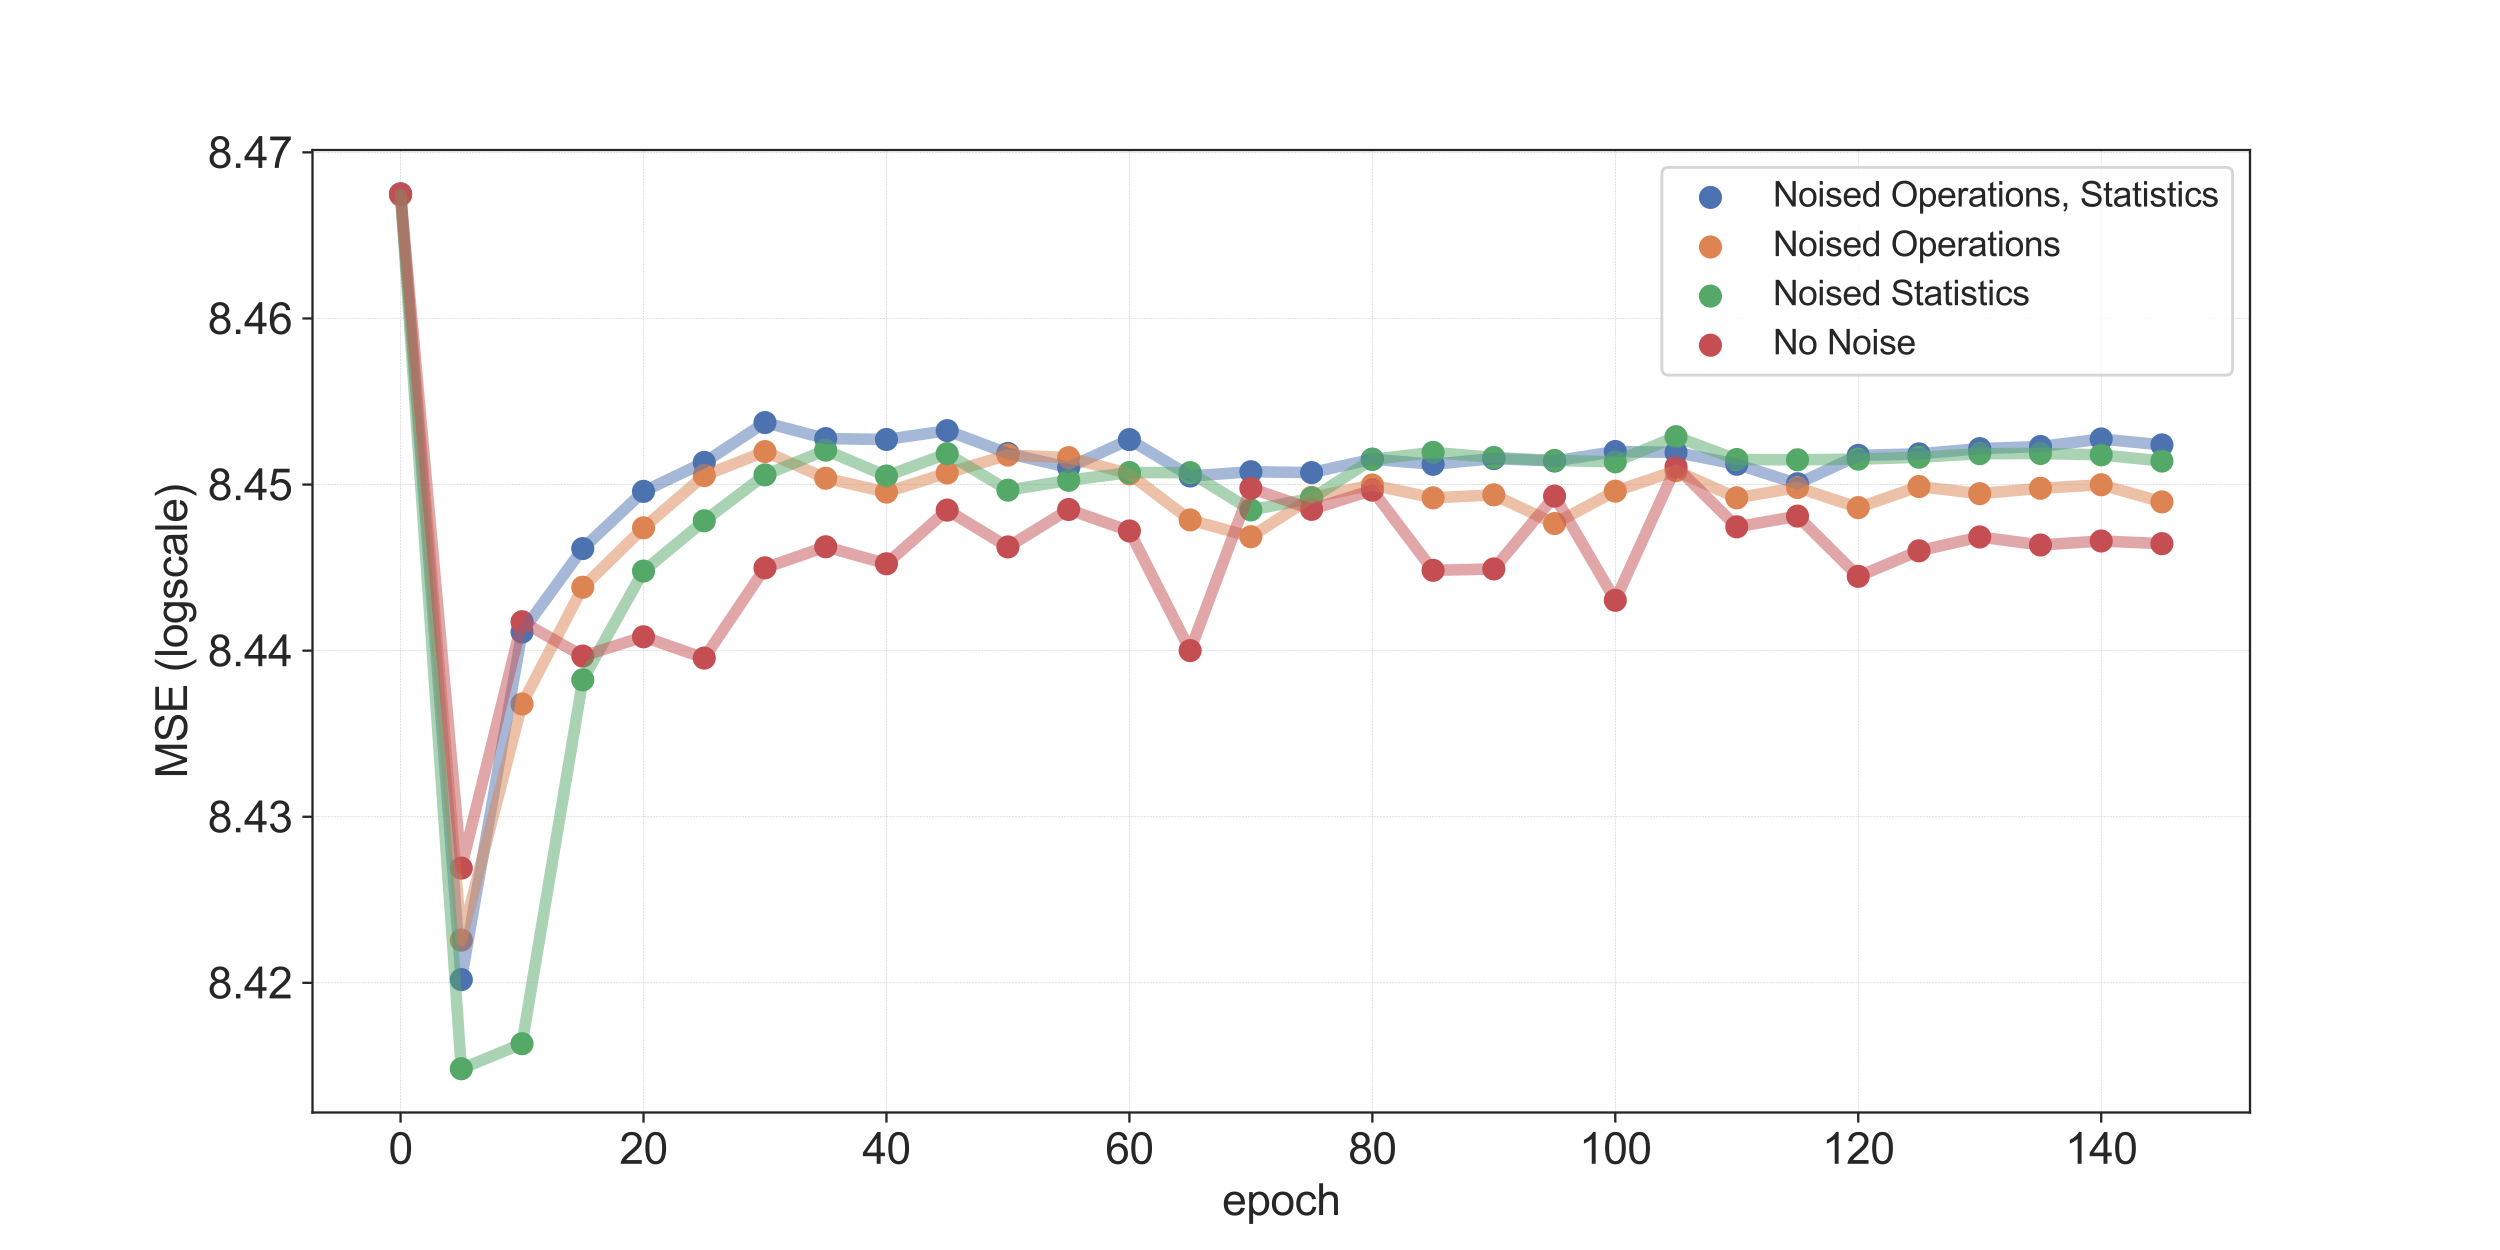 <?xml version="1.0" encoding="utf-8" standalone="no"?>
<!DOCTYPE svg PUBLIC "-//W3C//DTD SVG 1.1//EN"
  "http://www.w3.org/Graphics/SVG/1.1/DTD/svg11.dtd">
<svg xmlns:xlink="http://www.w3.org/1999/xlink" width="864pt" height="432pt" viewBox="0 0 864 432" xmlns="http://www.w3.org/2000/svg" version="1.1">
 <defs>
  <style type="text/css">*{stroke-linejoin: round; stroke-linecap: butt}</style>
 </defs>
 <g id="figure_1">
  <g id="patch_1">
   <path d="M 0 432 
L 864 432 
L 864 0 
L 0 0 
z
" style="fill: #ffffff"/>
  </g>
  <g id="axes_1">
   <g id="patch_2">
    <path d="M 108 384.48 
L 777.6 384.48 
L 777.6 51.84 
L 108 51.84 
z
" style="fill: #ffffff"/>
   </g>
   <g id="matplotlib.axis_1">
    <g id="xtick_1">
     <g id="line2d_1">
      <path d="M 138.436 384.48 
L 138.436 51.84 
" clip-path="url(#pc7d84b8abd)" style="fill: none; stroke-dasharray: 0.74,0.32; stroke-dashoffset: 0; stroke: #cccccc; stroke-width: 0.2"/>
     </g>
     <g id="line2d_2">
      <defs>
       <path id="m5bd8a11ab6" d="M 0 0 
L 0 3.5 
" style="stroke: #262626; stroke-width: 0.8"/>
      </defs>
      <g>
       <use xlink:href="#m5bd8a11ab6" x="138.436" y="384.48" style="fill: #262626; stroke: #262626; stroke-width: 0.8"/>
      </g>
     </g>
     <g id="text_1">
      <!-- 0 -->
      <g style="fill: #262626" transform="translate(134.266 402.217) scale(0.15 -0.15)">
       <defs>
        <path id="ArialMT-30" d="M 266 2259 
Q 266 3072 433 3567 
Q 600 4063 929 4331 
Q 1259 4600 1759 4600 
Q 2128 4600 2406 4451 
Q 2684 4303 2865 4023 
Q 3047 3744 3150 3342 
Q 3253 2941 3253 2259 
Q 3253 1453 3087 958 
Q 2922 463 2592 192 
Q 2263 -78 1759 -78 
Q 1097 -78 719 397 
Q 266 969 266 2259 
z
M 844 2259 
Q 844 1131 1108 757 
Q 1372 384 1759 384 
Q 2147 384 2411 759 
Q 2675 1134 2675 2259 
Q 2675 3391 2411 3762 
Q 2147 4134 1753 4134 
Q 1366 4134 1134 3806 
Q 844 3388 844 2259 
z
" transform="scale(0.016)"/>
       </defs>
       <use xlink:href="#ArialMT-30"/>
      </g>
     </g>
    </g>
    <g id="xtick_2">
     <g id="line2d_3">
      <path d="M 222.399 384.48 
L 222.399 51.84 
" clip-path="url(#pc7d84b8abd)" style="fill: none; stroke-dasharray: 0.74,0.32; stroke-dashoffset: 0; stroke: #cccccc; stroke-width: 0.2"/>
     </g>
     <g id="line2d_4">
      <g>
       <use xlink:href="#m5bd8a11ab6" x="222.399" y="384.48" style="fill: #262626; stroke: #262626; stroke-width: 0.8"/>
      </g>
     </g>
     <g id="text_2">
      <!-- 20 -->
      <g style="fill: #262626" transform="translate(214.057 402.217) scale(0.15 -0.15)">
       <defs>
        <path id="ArialMT-32" d="M 3222 541 
L 3222 0 
L 194 0 
Q 188 203 259 391 
Q 375 700 629 1000 
Q 884 1300 1366 1694 
Q 2113 2306 2375 2664 
Q 2638 3022 2638 3341 
Q 2638 3675 2398 3904 
Q 2159 4134 1775 4134 
Q 1369 4134 1125 3890 
Q 881 3647 878 3216 
L 300 3275 
Q 359 3922 746 4261 
Q 1134 4600 1788 4600 
Q 2447 4600 2831 4234 
Q 3216 3869 3216 3328 
Q 3216 3053 3103 2787 
Q 2991 2522 2730 2228 
Q 2469 1934 1863 1422 
Q 1356 997 1212 845 
Q 1069 694 975 541 
L 3222 541 
z
" transform="scale(0.016)"/>
       </defs>
       <use xlink:href="#ArialMT-32"/>
       <use xlink:href="#ArialMT-30" x="55.615"/>
      </g>
     </g>
    </g>
    <g id="xtick_3">
     <g id="line2d_5">
      <path d="M 306.361 384.48 
L 306.361 51.84 
" clip-path="url(#pc7d84b8abd)" style="fill: none; stroke-dasharray: 0.74,0.32; stroke-dashoffset: 0; stroke: #cccccc; stroke-width: 0.2"/>
     </g>
     <g id="line2d_6">
      <g>
       <use xlink:href="#m5bd8a11ab6" x="306.361" y="384.48" style="fill: #262626; stroke: #262626; stroke-width: 0.8"/>
      </g>
     </g>
     <g id="text_3">
      <!-- 40 -->
      <g style="fill: #262626" transform="translate(298.02 402.217) scale(0.15 -0.15)">
       <defs>
        <path id="ArialMT-34" d="M 2069 0 
L 2069 1097 
L 81 1097 
L 81 1613 
L 2172 4581 
L 2631 4581 
L 2631 1613 
L 3250 1613 
L 3250 1097 
L 2631 1097 
L 2631 0 
L 2069 0 
z
M 2069 1613 
L 2069 3678 
L 634 1613 
L 2069 1613 
z
" transform="scale(0.016)"/>
       </defs>
       <use xlink:href="#ArialMT-34"/>
       <use xlink:href="#ArialMT-30" x="55.615"/>
      </g>
     </g>
    </g>
    <g id="xtick_4">
     <g id="line2d_7">
      <path d="M 390.324 384.48 
L 390.324 51.84 
" clip-path="url(#pc7d84b8abd)" style="fill: none; stroke-dasharray: 0.74,0.32; stroke-dashoffset: 0; stroke: #cccccc; stroke-width: 0.2"/>
     </g>
     <g id="line2d_8">
      <g>
       <use xlink:href="#m5bd8a11ab6" x="390.324" y="384.48" style="fill: #262626; stroke: #262626; stroke-width: 0.8"/>
      </g>
     </g>
     <g id="text_4">
      <!-- 60 -->
      <g style="fill: #262626" transform="translate(381.982 402.217) scale(0.15 -0.15)">
       <defs>
        <path id="ArialMT-36" d="M 3184 3459 
L 2625 3416 
Q 2550 3747 2413 3897 
Q 2184 4138 1850 4138 
Q 1581 4138 1378 3988 
Q 1113 3794 959 3422 
Q 806 3050 800 2363 
Q 1003 2672 1297 2822 
Q 1591 2972 1913 2972 
Q 2475 2972 2870 2558 
Q 3266 2144 3266 1488 
Q 3266 1056 3080 686 
Q 2894 316 2569 119 
Q 2244 -78 1831 -78 
Q 1128 -78 684 439 
Q 241 956 241 2144 
Q 241 3472 731 4075 
Q 1159 4600 1884 4600 
Q 2425 4600 2770 4297 
Q 3116 3994 3184 3459 
z
M 888 1484 
Q 888 1194 1011 928 
Q 1134 663 1356 523 
Q 1578 384 1822 384 
Q 2178 384 2434 671 
Q 2691 959 2691 1453 
Q 2691 1928 2437 2201 
Q 2184 2475 1800 2475 
Q 1419 2475 1153 2201 
Q 888 1928 888 1484 
z
" transform="scale(0.016)"/>
       </defs>
       <use xlink:href="#ArialMT-36"/>
       <use xlink:href="#ArialMT-30" x="55.615"/>
      </g>
     </g>
    </g>
    <g id="xtick_5">
     <g id="line2d_9">
      <path d="M 474.286 384.48 
L 474.286 51.84 
" clip-path="url(#pc7d84b8abd)" style="fill: none; stroke-dasharray: 0.74,0.32; stroke-dashoffset: 0; stroke: #cccccc; stroke-width: 0.2"/>
     </g>
     <g id="line2d_10">
      <g>
       <use xlink:href="#m5bd8a11ab6" x="474.286" y="384.48" style="fill: #262626; stroke: #262626; stroke-width: 0.8"/>
      </g>
     </g>
     <g id="text_5">
      <!-- 80 -->
      <g style="fill: #262626" transform="translate(465.944 402.217) scale(0.15 -0.15)">
       <defs>
        <path id="ArialMT-38" d="M 1131 2484 
Q 781 2613 612 2850 
Q 444 3088 444 3419 
Q 444 3919 803 4259 
Q 1163 4600 1759 4600 
Q 2359 4600 2725 4251 
Q 3091 3903 3091 3403 
Q 3091 3084 2923 2848 
Q 2756 2613 2416 2484 
Q 2838 2347 3058 2040 
Q 3278 1734 3278 1309 
Q 3278 722 2862 322 
Q 2447 -78 1769 -78 
Q 1091 -78 675 323 
Q 259 725 259 1325 
Q 259 1772 486 2073 
Q 713 2375 1131 2484 
z
M 1019 3438 
Q 1019 3113 1228 2906 
Q 1438 2700 1772 2700 
Q 2097 2700 2305 2904 
Q 2513 3109 2513 3406 
Q 2513 3716 2298 3927 
Q 2084 4138 1766 4138 
Q 1444 4138 1231 3931 
Q 1019 3725 1019 3438 
z
M 838 1322 
Q 838 1081 952 856 
Q 1066 631 1291 507 
Q 1516 384 1775 384 
Q 2178 384 2440 643 
Q 2703 903 2703 1303 
Q 2703 1709 2433 1975 
Q 2163 2241 1756 2241 
Q 1359 2241 1098 1978 
Q 838 1716 838 1322 
z
" transform="scale(0.016)"/>
       </defs>
       <use xlink:href="#ArialMT-38"/>
       <use xlink:href="#ArialMT-30" x="55.615"/>
      </g>
     </g>
    </g>
    <g id="xtick_6">
     <g id="line2d_11">
      <path d="M 558.248 384.48 
L 558.248 51.84 
" clip-path="url(#pc7d84b8abd)" style="fill: none; stroke-dasharray: 0.74,0.32; stroke-dashoffset: 0; stroke: #cccccc; stroke-width: 0.2"/>
     </g>
     <g id="line2d_12">
      <g>
       <use xlink:href="#m5bd8a11ab6" x="558.248" y="384.48" style="fill: #262626; stroke: #262626; stroke-width: 0.8"/>
      </g>
     </g>
     <g id="text_6">
      <!-- 100 -->
      <g style="fill: #262626" transform="translate(545.736 402.217) scale(0.15 -0.15)">
       <defs>
        <path id="ArialMT-31" d="M 2384 0 
L 1822 0 
L 1822 3584 
Q 1619 3391 1289 3197 
Q 959 3003 697 2906 
L 697 3450 
Q 1169 3672 1522 3987 
Q 1875 4303 2022 4600 
L 2384 4600 
L 2384 0 
z
" transform="scale(0.016)"/>
       </defs>
       <use xlink:href="#ArialMT-31"/>
       <use xlink:href="#ArialMT-30" x="55.615"/>
       <use xlink:href="#ArialMT-30" x="111.23"/>
      </g>
     </g>
    </g>
    <g id="xtick_7">
     <g id="line2d_13">
      <path d="M 642.211 384.48 
L 642.211 51.84 
" clip-path="url(#pc7d84b8abd)" style="fill: none; stroke-dasharray: 0.74,0.32; stroke-dashoffset: 0; stroke: #cccccc; stroke-width: 0.2"/>
     </g>
     <g id="line2d_14">
      <g>
       <use xlink:href="#m5bd8a11ab6" x="642.211" y="384.48" style="fill: #262626; stroke: #262626; stroke-width: 0.8"/>
      </g>
     </g>
     <g id="text_7">
      <!-- 120 -->
      <g style="fill: #262626" transform="translate(629.699 402.217) scale(0.15 -0.15)">
       <use xlink:href="#ArialMT-31"/>
       <use xlink:href="#ArialMT-32" x="55.615"/>
       <use xlink:href="#ArialMT-30" x="111.23"/>
      </g>
     </g>
    </g>
    <g id="xtick_8">
     <g id="line2d_15">
      <path d="M 726.173 384.48 
L 726.173 51.84 
" clip-path="url(#pc7d84b8abd)" style="fill: none; stroke-dasharray: 0.74,0.32; stroke-dashoffset: 0; stroke: #cccccc; stroke-width: 0.2"/>
     </g>
     <g id="line2d_16">
      <g>
       <use xlink:href="#m5bd8a11ab6" x="726.173" y="384.48" style="fill: #262626; stroke: #262626; stroke-width: 0.8"/>
      </g>
     </g>
     <g id="text_8">
      <!-- 140 -->
      <g style="fill: #262626" transform="translate(713.661 402.217) scale(0.15 -0.15)">
       <use xlink:href="#ArialMT-31"/>
       <use xlink:href="#ArialMT-34" x="55.615"/>
       <use xlink:href="#ArialMT-30" x="111.23"/>
      </g>
     </g>
    </g>
    <g id="text_9">
     <!-- epoch -->
     <g style="fill: #262626" transform="translate(422.367 419.935) scale(0.15 -0.15)">
      <defs>
       <path id="ArialMT-65" d="M 2694 1069 
L 3275 997 
Q 3138 488 2766 206 
Q 2394 -75 1816 -75 
Q 1088 -75 661 373 
Q 234 822 234 1631 
Q 234 2469 665 2931 
Q 1097 3394 1784 3394 
Q 2450 3394 2872 2941 
Q 3294 2488 3294 1666 
Q 3294 1616 3291 1516 
L 816 1516 
Q 847 969 1125 678 
Q 1403 388 1819 388 
Q 2128 388 2347 550 
Q 2566 713 2694 1069 
z
M 847 1978 
L 2700 1978 
Q 2663 2397 2488 2606 
Q 2219 2931 1791 2931 
Q 1403 2931 1139 2672 
Q 875 2413 847 1978 
z
" transform="scale(0.016)"/>
       <path id="ArialMT-70" d="M 422 -1272 
L 422 3319 
L 934 3319 
L 934 2888 
Q 1116 3141 1344 3267 
Q 1572 3394 1897 3394 
Q 2322 3394 2647 3175 
Q 2972 2956 3137 2557 
Q 3303 2159 3303 1684 
Q 3303 1175 3120 767 
Q 2938 359 2589 142 
Q 2241 -75 1856 -75 
Q 1575 -75 1351 44 
Q 1128 163 984 344 
L 984 -1272 
L 422 -1272 
z
M 931 1641 
Q 931 1000 1190 694 
Q 1450 388 1819 388 
Q 2194 388 2461 705 
Q 2728 1022 2728 1688 
Q 2728 2322 2467 2637 
Q 2206 2953 1844 2953 
Q 1484 2953 1207 2617 
Q 931 2281 931 1641 
z
" transform="scale(0.016)"/>
       <path id="ArialMT-6f" d="M 213 1659 
Q 213 2581 725 3025 
Q 1153 3394 1769 3394 
Q 2453 3394 2887 2945 
Q 3322 2497 3322 1706 
Q 3322 1066 3130 698 
Q 2938 331 2570 128 
Q 2203 -75 1769 -75 
Q 1072 -75 642 372 
Q 213 819 213 1659 
z
M 791 1659 
Q 791 1022 1069 705 
Q 1347 388 1769 388 
Q 2188 388 2466 706 
Q 2744 1025 2744 1678 
Q 2744 2294 2464 2611 
Q 2184 2928 1769 2928 
Q 1347 2928 1069 2612 
Q 791 2297 791 1659 
z
" transform="scale(0.016)"/>
       <path id="ArialMT-63" d="M 2588 1216 
L 3141 1144 
Q 3050 572 2676 248 
Q 2303 -75 1759 -75 
Q 1078 -75 664 370 
Q 250 816 250 1647 
Q 250 2184 428 2587 
Q 606 2991 970 3192 
Q 1334 3394 1763 3394 
Q 2303 3394 2647 3120 
Q 2991 2847 3088 2344 
L 2541 2259 
Q 2463 2594 2264 2762 
Q 2066 2931 1784 2931 
Q 1359 2931 1093 2626 
Q 828 2322 828 1663 
Q 828 994 1084 691 
Q 1341 388 1753 388 
Q 2084 388 2306 591 
Q 2528 794 2588 1216 
z
" transform="scale(0.016)"/>
       <path id="ArialMT-68" d="M 422 0 
L 422 4581 
L 984 4581 
L 984 2938 
Q 1378 3394 1978 3394 
Q 2347 3394 2619 3248 
Q 2891 3103 3008 2847 
Q 3125 2591 3125 2103 
L 3125 0 
L 2563 0 
L 2563 2103 
Q 2563 2525 2380 2717 
Q 2197 2909 1863 2909 
Q 1613 2909 1392 2779 
Q 1172 2650 1078 2428 
Q 984 2206 984 1816 
L 984 0 
L 422 0 
z
" transform="scale(0.016)"/>
      </defs>
      <use xlink:href="#ArialMT-65"/>
      <use xlink:href="#ArialMT-70" x="55.615"/>
      <use xlink:href="#ArialMT-6f" x="111.23"/>
      <use xlink:href="#ArialMT-63" x="166.846"/>
      <use xlink:href="#ArialMT-68" x="216.846"/>
     </g>
    </g>
   </g>
   <g id="matplotlib.axis_2">
    <g id="ytick_1">
     <g id="line2d_17">
      <path d="M 108 339.671 
L 777.6 339.671 
" clip-path="url(#pc7d84b8abd)" style="fill: none; stroke-dasharray: 0.74,0.32; stroke-dashoffset: 0; stroke: #cccccc; stroke-width: 0.2"/>
     </g>
     <g id="line2d_18">
      <defs>
       <path id="m15208d854a" d="M 0 0 
L -3.5 0 
" style="stroke: #262626; stroke-width: 0.8"/>
      </defs>
      <g>
       <use xlink:href="#m15208d854a" x="108" y="339.671" style="fill: #262626; stroke: #262626; stroke-width: 0.8"/>
      </g>
     </g>
     <g id="text_10">
      <!-- 8.42 -->
      <g style="fill: #262626" transform="translate(71.809 345.039) scale(0.15 -0.15)">
       <defs>
        <path id="ArialMT-2e" d="M 581 0 
L 581 641 
L 1222 641 
L 1222 0 
L 581 0 
z
" transform="scale(0.016)"/>
       </defs>
       <use xlink:href="#ArialMT-38"/>
       <use xlink:href="#ArialMT-2e" x="55.615"/>
       <use xlink:href="#ArialMT-34" x="83.398"/>
       <use xlink:href="#ArialMT-32" x="139.014"/>
      </g>
     </g>
    </g>
    <g id="ytick_2">
     <g id="line2d_19">
      <path d="M 108 282.269 
L 777.6 282.269 
" clip-path="url(#pc7d84b8abd)" style="fill: none; stroke-dasharray: 0.74,0.32; stroke-dashoffset: 0; stroke: #cccccc; stroke-width: 0.2"/>
     </g>
     <g id="line2d_20">
      <g>
       <use xlink:href="#m15208d854a" x="108" y="282.269" style="fill: #262626; stroke: #262626; stroke-width: 0.8"/>
      </g>
     </g>
     <g id="text_11">
      <!-- 8.43 -->
      <g style="fill: #262626" transform="translate(71.809 287.637) scale(0.15 -0.15)">
       <defs>
        <path id="ArialMT-33" d="M 269 1209 
L 831 1284 
Q 928 806 1161 595 
Q 1394 384 1728 384 
Q 2125 384 2398 659 
Q 2672 934 2672 1341 
Q 2672 1728 2419 1979 
Q 2166 2231 1775 2231 
Q 1616 2231 1378 2169 
L 1441 2663 
Q 1497 2656 1531 2656 
Q 1891 2656 2178 2843 
Q 2466 3031 2466 3422 
Q 2466 3731 2256 3934 
Q 2047 4138 1716 4138 
Q 1388 4138 1169 3931 
Q 950 3725 888 3313 
L 325 3413 
Q 428 3978 793 4289 
Q 1159 4600 1703 4600 
Q 2078 4600 2393 4439 
Q 2709 4278 2876 4000 
Q 3044 3722 3044 3409 
Q 3044 3113 2884 2869 
Q 2725 2625 2413 2481 
Q 2819 2388 3044 2092 
Q 3269 1797 3269 1353 
Q 3269 753 2831 336 
Q 2394 -81 1725 -81 
Q 1122 -81 723 278 
Q 325 638 269 1209 
z
" transform="scale(0.016)"/>
       </defs>
       <use xlink:href="#ArialMT-38"/>
       <use xlink:href="#ArialMT-2e" x="55.615"/>
       <use xlink:href="#ArialMT-34" x="83.398"/>
       <use xlink:href="#ArialMT-33" x="139.014"/>
      </g>
     </g>
    </g>
    <g id="ytick_3">
     <g id="line2d_21">
      <path d="M 108 224.867 
L 777.6 224.867 
" clip-path="url(#pc7d84b8abd)" style="fill: none; stroke-dasharray: 0.74,0.32; stroke-dashoffset: 0; stroke: #cccccc; stroke-width: 0.2"/>
     </g>
     <g id="line2d_22">
      <g>
       <use xlink:href="#m15208d854a" x="108" y="224.867" style="fill: #262626; stroke: #262626; stroke-width: 0.8"/>
      </g>
     </g>
     <g id="text_12">
      <!-- 8.44 -->
      <g style="fill: #262626" transform="translate(71.809 230.236) scale(0.15 -0.15)">
       <use xlink:href="#ArialMT-38"/>
       <use xlink:href="#ArialMT-2e" x="55.615"/>
       <use xlink:href="#ArialMT-34" x="83.398"/>
       <use xlink:href="#ArialMT-34" x="139.014"/>
      </g>
     </g>
    </g>
    <g id="ytick_4">
     <g id="line2d_23">
      <path d="M 108 167.465 
L 777.6 167.465 
" clip-path="url(#pc7d84b8abd)" style="fill: none; stroke-dasharray: 0.74,0.32; stroke-dashoffset: 0; stroke: #cccccc; stroke-width: 0.2"/>
     </g>
     <g id="line2d_24">
      <g>
       <use xlink:href="#m15208d854a" x="108" y="167.465" style="fill: #262626; stroke: #262626; stroke-width: 0.8"/>
      </g>
     </g>
     <g id="text_13">
      <!-- 8.45 -->
      <g style="fill: #262626" transform="translate(71.809 172.834) scale(0.15 -0.15)">
       <defs>
        <path id="ArialMT-35" d="M 266 1200 
L 856 1250 
Q 922 819 1161 601 
Q 1400 384 1738 384 
Q 2144 384 2425 690 
Q 2706 997 2706 1503 
Q 2706 1984 2436 2262 
Q 2166 2541 1728 2541 
Q 1456 2541 1237 2417 
Q 1019 2294 894 2097 
L 366 2166 
L 809 4519 
L 3088 4519 
L 3088 3981 
L 1259 3981 
L 1013 2750 
Q 1425 3038 1878 3038 
Q 2478 3038 2890 2622 
Q 3303 2206 3303 1553 
Q 3303 931 2941 478 
Q 2500 -78 1738 -78 
Q 1113 -78 717 272 
Q 322 622 266 1200 
z
" transform="scale(0.016)"/>
       </defs>
       <use xlink:href="#ArialMT-38"/>
       <use xlink:href="#ArialMT-2e" x="55.615"/>
       <use xlink:href="#ArialMT-34" x="83.398"/>
       <use xlink:href="#ArialMT-35" x="139.014"/>
      </g>
     </g>
    </g>
    <g id="ytick_5">
     <g id="line2d_25">
      <path d="M 108 110.064 
L 777.6 110.064 
" clip-path="url(#pc7d84b8abd)" style="fill: none; stroke-dasharray: 0.74,0.32; stroke-dashoffset: 0; stroke: #cccccc; stroke-width: 0.2"/>
     </g>
     <g id="line2d_26">
      <g>
       <use xlink:href="#m15208d854a" x="108" y="110.064" style="fill: #262626; stroke: #262626; stroke-width: 0.8"/>
      </g>
     </g>
     <g id="text_14">
      <!-- 8.46 -->
      <g style="fill: #262626" transform="translate(71.809 115.432) scale(0.15 -0.15)">
       <use xlink:href="#ArialMT-38"/>
       <use xlink:href="#ArialMT-2e" x="55.615"/>
       <use xlink:href="#ArialMT-34" x="83.398"/>
       <use xlink:href="#ArialMT-36" x="139.014"/>
      </g>
     </g>
    </g>
    <g id="ytick_6">
     <g id="line2d_27">
      <path d="M 108 52.662 
L 777.6 52.662 
" clip-path="url(#pc7d84b8abd)" style="fill: none; stroke-dasharray: 0.74,0.32; stroke-dashoffset: 0; stroke: #cccccc; stroke-width: 0.2"/>
     </g>
     <g id="line2d_28">
      <g>
       <use xlink:href="#m15208d854a" x="108" y="52.662" style="fill: #262626; stroke: #262626; stroke-width: 0.8"/>
      </g>
     </g>
     <g id="text_15">
      <!-- 8.47 -->
      <g style="fill: #262626" transform="translate(71.809 58.03) scale(0.15 -0.15)">
       <defs>
        <path id="ArialMT-37" d="M 303 3981 
L 303 4522 
L 3269 4522 
L 3269 4084 
Q 2831 3619 2401 2847 
Q 1972 2075 1738 1259 
Q 1569 684 1522 0 
L 944 0 
Q 953 541 1156 1306 
Q 1359 2072 1739 2783 
Q 2119 3494 2547 3981 
L 303 3981 
z
" transform="scale(0.016)"/>
       </defs>
       <use xlink:href="#ArialMT-38"/>
       <use xlink:href="#ArialMT-2e" x="55.615"/>
       <use xlink:href="#ArialMT-34" x="83.398"/>
       <use xlink:href="#ArialMT-37" x="139.014"/>
      </g>
     </g>
    </g>
    <g id="text_16">
     <!-- MSE (logscale) -->
     <g style="fill: #262626" transform="translate(64.652 269.006) rotate(-90) scale(0.15 -0.15)">
      <defs>
       <path id="ArialMT-4d" d="M 475 0 
L 475 4581 
L 1388 4581 
L 2472 1338 
Q 2622 884 2691 659 
Q 2769 909 2934 1394 
L 4031 4581 
L 4847 4581 
L 4847 0 
L 4263 0 
L 4263 3834 
L 2931 0 
L 2384 0 
L 1059 3900 
L 1059 0 
L 475 0 
z
" transform="scale(0.016)"/>
       <path id="ArialMT-53" d="M 288 1472 
L 859 1522 
Q 900 1178 1048 958 
Q 1197 738 1509 602 
Q 1822 466 2213 466 
Q 2559 466 2825 569 
Q 3091 672 3220 851 
Q 3350 1031 3350 1244 
Q 3350 1459 3225 1620 
Q 3100 1781 2813 1891 
Q 2628 1963 1997 2114 
Q 1366 2266 1113 2400 
Q 784 2572 623 2826 
Q 463 3081 463 3397 
Q 463 3744 659 4045 
Q 856 4347 1234 4503 
Q 1613 4659 2075 4659 
Q 2584 4659 2973 4495 
Q 3363 4331 3572 4012 
Q 3781 3694 3797 3291 
L 3216 3247 
Q 3169 3681 2898 3903 
Q 2628 4125 2100 4125 
Q 1550 4125 1298 3923 
Q 1047 3722 1047 3438 
Q 1047 3191 1225 3031 
Q 1400 2872 2139 2705 
Q 2878 2538 3153 2413 
Q 3553 2228 3743 1945 
Q 3934 1663 3934 1294 
Q 3934 928 3725 604 
Q 3516 281 3123 101 
Q 2731 -78 2241 -78 
Q 1619 -78 1198 103 
Q 778 284 539 648 
Q 300 1013 288 1472 
z
" transform="scale(0.016)"/>
       <path id="ArialMT-45" d="M 506 0 
L 506 4581 
L 3819 4581 
L 3819 4041 
L 1113 4041 
L 1113 2638 
L 3647 2638 
L 3647 2100 
L 1113 2100 
L 1113 541 
L 3925 541 
L 3925 0 
L 506 0 
z
" transform="scale(0.016)"/>
       <path id="ArialMT-20" transform="scale(0.016)"/>
       <path id="ArialMT-28" d="M 1497 -1347 
Q 1031 -759 709 28 
Q 388 816 388 1659 
Q 388 2403 628 3084 
Q 909 3875 1497 4659 
L 1900 4659 
Q 1522 4009 1400 3731 
Q 1209 3300 1100 2831 
Q 966 2247 966 1656 
Q 966 153 1900 -1347 
L 1497 -1347 
z
" transform="scale(0.016)"/>
       <path id="ArialMT-6c" d="M 409 0 
L 409 4581 
L 972 4581 
L 972 0 
L 409 0 
z
" transform="scale(0.016)"/>
       <path id="ArialMT-67" d="M 319 -275 
L 866 -356 
Q 900 -609 1056 -725 
Q 1266 -881 1628 -881 
Q 2019 -881 2231 -725 
Q 2444 -569 2519 -288 
Q 2563 -116 2559 434 
Q 2191 0 1641 0 
Q 956 0 581 494 
Q 206 988 206 1678 
Q 206 2153 378 2554 
Q 550 2956 876 3175 
Q 1203 3394 1644 3394 
Q 2231 3394 2613 2919 
L 2613 3319 
L 3131 3319 
L 3131 450 
Q 3131 -325 2973 -648 
Q 2816 -972 2473 -1159 
Q 2131 -1347 1631 -1347 
Q 1038 -1347 672 -1080 
Q 306 -813 319 -275 
z
M 784 1719 
Q 784 1066 1043 766 
Q 1303 466 1694 466 
Q 2081 466 2343 764 
Q 2606 1063 2606 1700 
Q 2606 2309 2336 2618 
Q 2066 2928 1684 2928 
Q 1309 2928 1046 2623 
Q 784 2319 784 1719 
z
" transform="scale(0.016)"/>
       <path id="ArialMT-73" d="M 197 991 
L 753 1078 
Q 800 744 1014 566 
Q 1228 388 1613 388 
Q 2000 388 2187 545 
Q 2375 703 2375 916 
Q 2375 1106 2209 1216 
Q 2094 1291 1634 1406 
Q 1016 1563 777 1677 
Q 538 1791 414 1992 
Q 291 2194 291 2438 
Q 291 2659 392 2848 
Q 494 3038 669 3163 
Q 800 3259 1026 3326 
Q 1253 3394 1513 3394 
Q 1903 3394 2198 3281 
Q 2494 3169 2634 2976 
Q 2775 2784 2828 2463 
L 2278 2388 
Q 2241 2644 2061 2787 
Q 1881 2931 1553 2931 
Q 1166 2931 1000 2803 
Q 834 2675 834 2503 
Q 834 2394 903 2306 
Q 972 2216 1119 2156 
Q 1203 2125 1616 2013 
Q 2213 1853 2448 1751 
Q 2684 1650 2818 1456 
Q 2953 1263 2953 975 
Q 2953 694 2789 445 
Q 2625 197 2315 61 
Q 2006 -75 1616 -75 
Q 969 -75 630 194 
Q 291 463 197 991 
z
" transform="scale(0.016)"/>
       <path id="ArialMT-61" d="M 2588 409 
Q 2275 144 1986 34 
Q 1697 -75 1366 -75 
Q 819 -75 525 192 
Q 231 459 231 875 
Q 231 1119 342 1320 
Q 453 1522 633 1644 
Q 813 1766 1038 1828 
Q 1203 1872 1538 1913 
Q 2219 1994 2541 2106 
Q 2544 2222 2544 2253 
Q 2544 2597 2384 2738 
Q 2169 2928 1744 2928 
Q 1347 2928 1158 2789 
Q 969 2650 878 2297 
L 328 2372 
Q 403 2725 575 2942 
Q 747 3159 1072 3276 
Q 1397 3394 1825 3394 
Q 2250 3394 2515 3294 
Q 2781 3194 2906 3042 
Q 3031 2891 3081 2659 
Q 3109 2516 3109 2141 
L 3109 1391 
Q 3109 606 3145 398 
Q 3181 191 3288 0 
L 2700 0 
Q 2613 175 2588 409 
z
M 2541 1666 
Q 2234 1541 1622 1453 
Q 1275 1403 1131 1340 
Q 988 1278 909 1158 
Q 831 1038 831 891 
Q 831 666 1001 516 
Q 1172 366 1500 366 
Q 1825 366 2078 508 
Q 2331 650 2450 897 
Q 2541 1088 2541 1459 
L 2541 1666 
z
" transform="scale(0.016)"/>
       <path id="ArialMT-29" d="M 791 -1347 
L 388 -1347 
Q 1322 153 1322 1656 
Q 1322 2244 1188 2822 
Q 1081 3291 891 3722 
Q 769 4003 388 4659 
L 791 4659 
Q 1378 3875 1659 3084 
Q 1900 2403 1900 1659 
Q 1900 816 1576 28 
Q 1253 -759 791 -1347 
z
" transform="scale(0.016)"/>
      </defs>
      <use xlink:href="#ArialMT-4d"/>
      <use xlink:href="#ArialMT-53" x="83.301"/>
      <use xlink:href="#ArialMT-45" x="150"/>
      <use xlink:href="#ArialMT-20" x="216.699"/>
      <use xlink:href="#ArialMT-28" x="244.482"/>
      <use xlink:href="#ArialMT-6c" x="277.783"/>
      <use xlink:href="#ArialMT-6f" x="300"/>
      <use xlink:href="#ArialMT-67" x="355.615"/>
      <use xlink:href="#ArialMT-73" x="411.23"/>
      <use xlink:href="#ArialMT-63" x="461.23"/>
      <use xlink:href="#ArialMT-61" x="511.23"/>
      <use xlink:href="#ArialMT-6c" x="566.846"/>
      <use xlink:href="#ArialMT-65" x="589.062"/>
      <use xlink:href="#ArialMT-29" x="644.678"/>
     </g>
    </g>
   </g>
   <g id="PathCollection_1">
    <defs>
     <path id="m4f41335980" d="M 0 3 
C 0.796 3 1.559 2.684 2.121 2.121 
C 2.684 1.559 3 0.796 3 0 
C 3 -0.796 2.684 -1.559 2.121 -2.121 
C 1.559 -2.684 0.796 -3 0 -3 
C -0.796 -3 -1.559 -2.684 -2.121 -2.121 
C -2.684 -1.559 -3 -0.796 -3 0 
C -3 0.796 -2.684 1.559 -2.121 2.121 
C -1.559 2.684 -0.796 3 0 3 
z
" style="stroke: #4c72b0; stroke-width: 2"/>
    </defs>
    <g clip-path="url(#pc7d84b8abd)">
     <use xlink:href="#m4f41335980" x="138.436" y="66.96" style="fill: #4c72b0; stroke: #4c72b0; stroke-width: 2"/>
     <use xlink:href="#m4f41335980" x="159.427" y="338.555" style="fill: #4c72b0; stroke: #4c72b0; stroke-width: 2"/>
     <use xlink:href="#m4f41335980" x="180.418" y="218.417" style="fill: #4c72b0; stroke: #4c72b0; stroke-width: 2"/>
     <use xlink:href="#m4f41335980" x="201.408" y="189.578" style="fill: #4c72b0; stroke: #4c72b0; stroke-width: 2"/>
     <use xlink:href="#m4f41335980" x="222.399" y="169.825" style="fill: #4c72b0; stroke: #4c72b0; stroke-width: 2"/>
     <use xlink:href="#m4f41335980" x="243.389" y="159.802" style="fill: #4c72b0; stroke: #4c72b0; stroke-width: 2"/>
     <use xlink:href="#m4f41335980" x="264.38" y="146.04" style="fill: #4c72b0; stroke: #4c72b0; stroke-width: 2"/>
     <use xlink:href="#m4f41335980" x="285.371" y="151.582" style="fill: #4c72b0; stroke: #4c72b0; stroke-width: 2"/>
     <use xlink:href="#m4f41335980" x="306.361" y="151.873" style="fill: #4c72b0; stroke: #4c72b0; stroke-width: 2"/>
     <use xlink:href="#m4f41335980" x="327.352" y="148.819" style="fill: #4c72b0; stroke: #4c72b0; stroke-width: 2"/>
     <use xlink:href="#m4f41335980" x="348.342" y="156.708" style="fill: #4c72b0; stroke: #4c72b0; stroke-width: 2"/>
     <use xlink:href="#m4f41335980" x="369.333" y="161.555" style="fill: #4c72b0; stroke: #4c72b0; stroke-width: 2"/>
     <use xlink:href="#m4f41335980" x="390.324" y="151.917" style="fill: #4c72b0; stroke: #4c72b0; stroke-width: 2"/>
     <use xlink:href="#m4f41335980" x="411.314" y="164.516" style="fill: #4c72b0; stroke: #4c72b0; stroke-width: 2"/>
     <use xlink:href="#m4f41335980" x="432.305" y="163.033" style="fill: #4c72b0; stroke: #4c72b0; stroke-width: 2"/>
     <use xlink:href="#m4f41335980" x="453.295" y="163.335" style="fill: #4c72b0; stroke: #4c72b0; stroke-width: 2"/>
     <use xlink:href="#m4f41335980" x="474.286" y="158.682" style="fill: #4c72b0; stroke: #4c72b0; stroke-width: 2"/>
     <use xlink:href="#m4f41335980" x="495.276" y="160.46" style="fill: #4c72b0; stroke: #4c72b0; stroke-width: 2"/>
     <use xlink:href="#m4f41335980" x="516.267" y="158.478" style="fill: #4c72b0; stroke: #4c72b0; stroke-width: 2"/>
     <use xlink:href="#m4f41335980" x="537.258" y="159.327" style="fill: #4c72b0; stroke: #4c72b0; stroke-width: 2"/>
     <use xlink:href="#m4f41335980" x="558.248" y="156.044" style="fill: #4c72b0; stroke: #4c72b0; stroke-width: 2"/>
     <use xlink:href="#m4f41335980" x="579.239" y="156.35" style="fill: #4c72b0; stroke: #4c72b0; stroke-width: 2"/>
     <use xlink:href="#m4f41335980" x="600.229" y="160.453" style="fill: #4c72b0; stroke: #4c72b0; stroke-width: 2"/>
     <use xlink:href="#m4f41335980" x="621.22" y="167.176" style="fill: #4c72b0; stroke: #4c72b0; stroke-width: 2"/>
     <use xlink:href="#m4f41335980" x="642.211" y="157.388" style="fill: #4c72b0; stroke: #4c72b0; stroke-width: 2"/>
     <use xlink:href="#m4f41335980" x="663.201" y="156.862" style="fill: #4c72b0; stroke: #4c72b0; stroke-width: 2"/>
     <use xlink:href="#m4f41335980" x="684.192" y="155.042" style="fill: #4c72b0; stroke: #4c72b0; stroke-width: 2"/>
     <use xlink:href="#m4f41335980" x="705.182" y="154.317" style="fill: #4c72b0; stroke: #4c72b0; stroke-width: 2"/>
     <use xlink:href="#m4f41335980" x="726.173" y="151.714" style="fill: #4c72b0; stroke: #4c72b0; stroke-width: 2"/>
     <use xlink:href="#m4f41335980" x="747.164" y="153.759" style="fill: #4c72b0; stroke: #4c72b0; stroke-width: 2"/>
    </g>
   </g>
   <g id="PathCollection_2">
    <defs>
     <path id="me7b0993376" d="M 0 3 
C 0.796 3 1.559 2.684 2.121 2.121 
C 2.684 1.559 3 0.796 3 0 
C 3 -0.796 2.684 -1.559 2.121 -2.121 
C 1.559 -2.684 0.796 -3 0 -3 
C -0.796 -3 -1.559 -2.684 -2.121 -2.121 
C -2.684 -1.559 -3 -0.796 -3 0 
C -3 0.796 -2.684 1.559 -2.121 2.121 
C -1.559 2.684 -0.796 3 0 3 
z
" style="stroke: #dd8452; stroke-width: 2"/>
    </defs>
    <g clip-path="url(#pc7d84b8abd)">
     <use xlink:href="#me7b0993376" x="138.436" y="67.453" style="fill: #dd8452; stroke: #dd8452; stroke-width: 2"/>
     <use xlink:href="#me7b0993376" x="159.427" y="324.901" style="fill: #dd8452; stroke: #dd8452; stroke-width: 2"/>
     <use xlink:href="#me7b0993376" x="180.418" y="243.302" style="fill: #dd8452; stroke: #dd8452; stroke-width: 2"/>
     <use xlink:href="#me7b0993376" x="201.408" y="202.95" style="fill: #dd8452; stroke: #dd8452; stroke-width: 2"/>
     <use xlink:href="#me7b0993376" x="222.399" y="182.42" style="fill: #dd8452; stroke: #dd8452; stroke-width: 2"/>
     <use xlink:href="#me7b0993376" x="243.389" y="164.348" style="fill: #dd8452; stroke: #dd8452; stroke-width: 2"/>
     <use xlink:href="#me7b0993376" x="264.38" y="156.068" style="fill: #dd8452; stroke: #dd8452; stroke-width: 2"/>
     <use xlink:href="#me7b0993376" x="285.371" y="165.285" style="fill: #dd8452; stroke: #dd8452; stroke-width: 2"/>
     <use xlink:href="#me7b0993376" x="306.361" y="170.065" style="fill: #dd8452; stroke: #dd8452; stroke-width: 2"/>
     <use xlink:href="#me7b0993376" x="327.352" y="163.452" style="fill: #dd8452; stroke: #dd8452; stroke-width: 2"/>
     <use xlink:href="#me7b0993376" x="348.342" y="157.282" style="fill: #dd8452; stroke: #dd8452; stroke-width: 2"/>
     <use xlink:href="#me7b0993376" x="369.333" y="158.153" style="fill: #dd8452; stroke: #dd8452; stroke-width: 2"/>
     <use xlink:href="#me7b0993376" x="390.324" y="163.771" style="fill: #dd8452; stroke: #dd8452; stroke-width: 2"/>
     <use xlink:href="#me7b0993376" x="411.314" y="179.697" style="fill: #dd8452; stroke: #dd8452; stroke-width: 2"/>
     <use xlink:href="#me7b0993376" x="432.305" y="185.496" style="fill: #dd8452; stroke: #dd8452; stroke-width: 2"/>
     <use xlink:href="#me7b0993376" x="453.295" y="171.899" style="fill: #dd8452; stroke: #dd8452; stroke-width: 2"/>
     <use xlink:href="#me7b0993376" x="474.286" y="167.627" style="fill: #dd8452; stroke: #dd8452; stroke-width: 2"/>
     <use xlink:href="#me7b0993376" x="495.276" y="172.063" style="fill: #dd8452; stroke: #dd8452; stroke-width: 2"/>
     <use xlink:href="#me7b0993376" x="516.267" y="171.015" style="fill: #dd8452; stroke: #dd8452; stroke-width: 2"/>
     <use xlink:href="#me7b0993376" x="537.258" y="180.936" style="fill: #dd8452; stroke: #dd8452; stroke-width: 2"/>
     <use xlink:href="#me7b0993376" x="558.248" y="169.745" style="fill: #dd8452; stroke: #dd8452; stroke-width: 2"/>
     <use xlink:href="#me7b0993376" x="579.239" y="162.68" style="fill: #dd8452; stroke: #dd8452; stroke-width: 2"/>
     <use xlink:href="#me7b0993376" x="600.229" y="172.057" style="fill: #dd8452; stroke: #dd8452; stroke-width: 2"/>
     <use xlink:href="#me7b0993376" x="621.22" y="168.482" style="fill: #dd8452; stroke: #dd8452; stroke-width: 2"/>
     <use xlink:href="#me7b0993376" x="642.211" y="175.425" style="fill: #dd8452; stroke: #dd8452; stroke-width: 2"/>
     <use xlink:href="#me7b0993376" x="663.201" y="168.143" style="fill: #dd8452; stroke: #dd8452; stroke-width: 2"/>
     <use xlink:href="#me7b0993376" x="684.192" y="170.602" style="fill: #dd8452; stroke: #dd8452; stroke-width: 2"/>
     <use xlink:href="#me7b0993376" x="705.182" y="168.751" style="fill: #dd8452; stroke: #dd8452; stroke-width: 2"/>
     <use xlink:href="#me7b0993376" x="726.173" y="167.538" style="fill: #dd8452; stroke: #dd8452; stroke-width: 2"/>
     <use xlink:href="#me7b0993376" x="747.164" y="173.451" style="fill: #dd8452; stroke: #dd8452; stroke-width: 2"/>
    </g>
   </g>
   <g id="PathCollection_3">
    <defs>
     <path id="mf864a8afb9" d="M 0 3 
C 0.796 3 1.559 2.684 2.121 2.121 
C 2.684 1.559 3 0.796 3 0 
C 3 -0.796 2.684 -1.559 2.121 -2.121 
C 1.559 -2.684 0.796 -3 0 -3 
C -0.796 -3 -1.559 -2.684 -2.121 -2.121 
C -2.684 -1.559 -3 -0.796 -3 0 
C -3 0.796 -2.684 1.559 -2.121 2.121 
C -1.559 2.684 -0.796 3 0 3 
z
" style="stroke: #55a868; stroke-width: 2"/>
    </defs>
    <g clip-path="url(#pc7d84b8abd)">
     <use xlink:href="#mf864a8afb9" x="138.436" y="67.218" style="fill: #55a868; stroke: #55a868; stroke-width: 2"/>
     <use xlink:href="#mf864a8afb9" x="159.427" y="369.36" style="fill: #55a868; stroke: #55a868; stroke-width: 2"/>
     <use xlink:href="#mf864a8afb9" x="180.418" y="360.704" style="fill: #55a868; stroke: #55a868; stroke-width: 2"/>
     <use xlink:href="#mf864a8afb9" x="201.408" y="234.942" style="fill: #55a868; stroke: #55a868; stroke-width: 2"/>
     <use xlink:href="#mf864a8afb9" x="222.399" y="197.361" style="fill: #55a868; stroke: #55a868; stroke-width: 2"/>
     <use xlink:href="#mf864a8afb9" x="243.389" y="179.989" style="fill: #55a868; stroke: #55a868; stroke-width: 2"/>
     <use xlink:href="#mf864a8afb9" x="264.38" y="164.127" style="fill: #55a868; stroke: #55a868; stroke-width: 2"/>
     <use xlink:href="#mf864a8afb9" x="285.371" y="155.567" style="fill: #55a868; stroke: #55a868; stroke-width: 2"/>
     <use xlink:href="#mf864a8afb9" x="306.361" y="164.513" style="fill: #55a868; stroke: #55a868; stroke-width: 2"/>
     <use xlink:href="#mf864a8afb9" x="327.352" y="156.786" style="fill: #55a868; stroke: #55a868; stroke-width: 2"/>
     <use xlink:href="#mf864a8afb9" x="348.342" y="169.402" style="fill: #55a868; stroke: #55a868; stroke-width: 2"/>
     <use xlink:href="#mf864a8afb9" x="369.333" y="165.996" style="fill: #55a868; stroke: #55a868; stroke-width: 2"/>
     <use xlink:href="#mf864a8afb9" x="390.324" y="163.308" style="fill: #55a868; stroke: #55a868; stroke-width: 2"/>
     <use xlink:href="#mf864a8afb9" x="411.314" y="163.343" style="fill: #55a868; stroke: #55a868; stroke-width: 2"/>
     <use xlink:href="#mf864a8afb9" x="432.305" y="176.221" style="fill: #55a868; stroke: #55a868; stroke-width: 2"/>
     <use xlink:href="#mf864a8afb9" x="453.295" y="172.258" style="fill: #55a868; stroke: #55a868; stroke-width: 2"/>
     <use xlink:href="#mf864a8afb9" x="474.286" y="158.753" style="fill: #55a868; stroke: #55a868; stroke-width: 2"/>
     <use xlink:href="#mf864a8afb9" x="495.276" y="156.341" style="fill: #55a868; stroke: #55a868; stroke-width: 2"/>
     <use xlink:href="#mf864a8afb9" x="516.267" y="158.112" style="fill: #55a868; stroke: #55a868; stroke-width: 2"/>
     <use xlink:href="#mf864a8afb9" x="537.258" y="159.14" style="fill: #55a868; stroke: #55a868; stroke-width: 2"/>
     <use xlink:href="#mf864a8afb9" x="558.248" y="159.598" style="fill: #55a868; stroke: #55a868; stroke-width: 2"/>
     <use xlink:href="#mf864a8afb9" x="579.239" y="150.914" style="fill: #55a868; stroke: #55a868; stroke-width: 2"/>
     <use xlink:href="#mf864a8afb9" x="600.229" y="158.802" style="fill: #55a868; stroke: #55a868; stroke-width: 2"/>
     <use xlink:href="#mf864a8afb9" x="621.22" y="158.911" style="fill: #55a868; stroke: #55a868; stroke-width: 2"/>
     <use xlink:href="#mf864a8afb9" x="642.211" y="158.679" style="fill: #55a868; stroke: #55a868; stroke-width: 2"/>
     <use xlink:href="#mf864a8afb9" x="663.201" y="158.03" style="fill: #55a868; stroke: #55a868; stroke-width: 2"/>
     <use xlink:href="#mf864a8afb9" x="684.192" y="156.783" style="fill: #55a868; stroke: #55a868; stroke-width: 2"/>
     <use xlink:href="#mf864a8afb9" x="705.182" y="156.731" style="fill: #55a868; stroke: #55a868; stroke-width: 2"/>
     <use xlink:href="#mf864a8afb9" x="726.173" y="157.191" style="fill: #55a868; stroke: #55a868; stroke-width: 2"/>
     <use xlink:href="#mf864a8afb9" x="747.164" y="159.336" style="fill: #55a868; stroke: #55a868; stroke-width: 2"/>
    </g>
   </g>
   <g id="PathCollection_4">
    <defs>
     <path id="m563febf108" d="M 0 3 
C 0.796 3 1.559 2.684 2.121 2.121 
C 2.684 1.559 3 0.796 3 0 
C 3 -0.796 2.684 -1.559 2.121 -2.121 
C 1.559 -2.684 0.796 -3 0 -3 
C -0.796 -3 -1.559 -2.684 -2.121 -2.121 
C -2.684 -1.559 -3 -0.796 -3 0 
C -3 0.796 -2.684 1.559 -2.121 2.121 
C -1.559 2.684 -0.796 3 0 3 
z
" style="stroke: #c44e52; stroke-width: 2"/>
    </defs>
    <g clip-path="url(#pc7d84b8abd)">
     <use xlink:href="#m563febf108" x="138.436" y="67.062" style="fill: #c44e52; stroke: #c44e52; stroke-width: 2"/>
     <use xlink:href="#m563febf108" x="159.427" y="300.016" style="fill: #c44e52; stroke: #c44e52; stroke-width: 2"/>
     <use xlink:href="#m563febf108" x="180.418" y="214.869" style="fill: #c44e52; stroke: #c44e52; stroke-width: 2"/>
     <use xlink:href="#m563febf108" x="201.408" y="226.74" style="fill: #c44e52; stroke: #c44e52; stroke-width: 2"/>
     <use xlink:href="#m563febf108" x="222.399" y="220.07" style="fill: #c44e52; stroke: #c44e52; stroke-width: 2"/>
     <use xlink:href="#m563febf108" x="243.389" y="227.437" style="fill: #c44e52; stroke: #c44e52; stroke-width: 2"/>
     <use xlink:href="#m563febf108" x="264.38" y="196.25" style="fill: #c44e52; stroke: #c44e52; stroke-width: 2"/>
     <use xlink:href="#m563febf108" x="285.371" y="188.969" style="fill: #c44e52; stroke: #c44e52; stroke-width: 2"/>
     <use xlink:href="#m563febf108" x="306.361" y="194.835" style="fill: #c44e52; stroke: #c44e52; stroke-width: 2"/>
     <use xlink:href="#m563febf108" x="327.352" y="176.293" style="fill: #c44e52; stroke: #c44e52; stroke-width: 2"/>
     <use xlink:href="#m563febf108" x="348.342" y="189.021" style="fill: #c44e52; stroke: #c44e52; stroke-width: 2"/>
     <use xlink:href="#m563febf108" x="369.333" y="176.082" style="fill: #c44e52; stroke: #c44e52; stroke-width: 2"/>
     <use xlink:href="#m563febf108" x="390.324" y="183.498" style="fill: #c44e52; stroke: #c44e52; stroke-width: 2"/>
     <use xlink:href="#m563febf108" x="411.314" y="224.836" style="fill: #c44e52; stroke: #c44e52; stroke-width: 2"/>
     <use xlink:href="#m563febf108" x="432.305" y="168.72" style="fill: #c44e52; stroke: #c44e52; stroke-width: 2"/>
     <use xlink:href="#m563febf108" x="453.295" y="176.037" style="fill: #c44e52; stroke: #c44e52; stroke-width: 2"/>
     <use xlink:href="#m563febf108" x="474.286" y="169.396" style="fill: #c44e52; stroke: #c44e52; stroke-width: 2"/>
     <use xlink:href="#m563febf108" x="495.276" y="197.113" style="fill: #c44e52; stroke: #c44e52; stroke-width: 2"/>
     <use xlink:href="#m563febf108" x="516.267" y="196.623" style="fill: #c44e52; stroke: #c44e52; stroke-width: 2"/>
     <use xlink:href="#m563febf108" x="537.258" y="171.457" style="fill: #c44e52; stroke: #c44e52; stroke-width: 2"/>
     <use xlink:href="#m563febf108" x="558.248" y="207.459" style="fill: #c44e52; stroke: #c44e52; stroke-width: 2"/>
     <use xlink:href="#m563febf108" x="579.239" y="161.307" style="fill: #c44e52; stroke: #c44e52; stroke-width: 2"/>
     <use xlink:href="#m563febf108" x="600.229" y="182.078" style="fill: #c44e52; stroke: #c44e52; stroke-width: 2"/>
     <use xlink:href="#m563febf108" x="621.22" y="178.366" style="fill: #c44e52; stroke: #c44e52; stroke-width: 2"/>
     <use xlink:href="#m563febf108" x="642.211" y="199.19" style="fill: #c44e52; stroke: #c44e52; stroke-width: 2"/>
     <use xlink:href="#m563febf108" x="663.201" y="190.364" style="fill: #c44e52; stroke: #c44e52; stroke-width: 2"/>
     <use xlink:href="#m563febf108" x="684.192" y="185.573" style="fill: #c44e52; stroke: #c44e52; stroke-width: 2"/>
     <use xlink:href="#m563febf108" x="705.182" y="188.346" style="fill: #c44e52; stroke: #c44e52; stroke-width: 2"/>
     <use xlink:href="#m563febf108" x="726.173" y="186.963" style="fill: #c44e52; stroke: #c44e52; stroke-width: 2"/>
     <use xlink:href="#m563febf108" x="747.164" y="187.888" style="fill: #c44e52; stroke: #c44e52; stroke-width: 2"/>
    </g>
   </g>
   <g id="line2d_29">
    <path d="M 138.436 66.96 
L 159.427 338.555 
L 180.418 218.417 
L 201.408 189.578 
L 222.399 169.825 
L 243.389 159.802 
L 264.38 146.04 
L 285.371 151.582 
L 306.361 151.873 
L 327.352 148.819 
L 348.342 156.708 
L 369.333 161.555 
L 390.324 151.917 
L 411.314 164.516 
L 432.305 163.033 
L 453.295 163.335 
L 474.286 158.682 
L 495.276 160.46 
L 516.267 158.478 
L 537.258 159.327 
L 558.248 156.044 
L 579.239 156.35 
L 600.229 160.453 
L 621.22 167.176 
L 642.211 157.388 
L 663.201 156.862 
L 684.192 155.042 
L 705.182 154.317 
L 726.173 151.714 
L 747.164 153.759 
" clip-path="url(#pc7d84b8abd)" style="fill: none; stroke: #4c72b0; stroke-opacity: 0.5; stroke-width: 4; stroke-linecap: round"/>
   </g>
   <g id="line2d_30">
    <path d="M 138.436 67.453 
L 159.427 324.901 
L 180.418 243.302 
L 201.408 202.95 
L 222.399 182.42 
L 243.389 164.348 
L 264.38 156.068 
L 285.371 165.285 
L 306.361 170.065 
L 327.352 163.452 
L 348.342 157.282 
L 369.333 158.153 
L 390.324 163.771 
L 411.314 179.697 
L 432.305 185.496 
L 453.295 171.899 
L 474.286 167.627 
L 495.276 172.063 
L 516.267 171.015 
L 537.258 180.936 
L 558.248 169.745 
L 579.239 162.68 
L 600.229 172.057 
L 621.22 168.482 
L 642.211 175.425 
L 663.201 168.143 
L 684.192 170.602 
L 705.182 168.751 
L 726.173 167.538 
L 747.164 173.451 
" clip-path="url(#pc7d84b8abd)" style="fill: none; stroke: #dd8452; stroke-opacity: 0.5; stroke-width: 4; stroke-linecap: round"/>
   </g>
   <g id="line2d_31">
    <path d="M 138.436 67.218 
L 159.427 369.36 
L 180.418 360.704 
L 201.408 234.942 
L 222.399 197.361 
L 243.389 179.989 
L 264.38 164.127 
L 285.371 155.567 
L 306.361 164.513 
L 327.352 156.786 
L 348.342 169.402 
L 369.333 165.996 
L 390.324 163.308 
L 411.314 163.343 
L 432.305 176.221 
L 453.295 172.258 
L 474.286 158.753 
L 495.276 156.341 
L 516.267 158.112 
L 537.258 159.14 
L 558.248 159.598 
L 579.239 150.914 
L 600.229 158.802 
L 621.22 158.911 
L 642.211 158.679 
L 663.201 158.03 
L 684.192 156.783 
L 705.182 156.731 
L 726.173 157.191 
L 747.164 159.336 
" clip-path="url(#pc7d84b8abd)" style="fill: none; stroke: #55a868; stroke-opacity: 0.5; stroke-width: 4; stroke-linecap: round"/>
   </g>
   <g id="line2d_32">
    <path d="M 138.436 67.062 
L 159.427 300.016 
L 180.418 214.869 
L 201.408 226.74 
L 222.399 220.07 
L 243.389 227.437 
L 264.38 196.25 
L 285.371 188.969 
L 306.361 194.835 
L 327.352 176.293 
L 348.342 189.021 
L 369.333 176.082 
L 390.324 183.498 
L 411.314 224.836 
L 432.305 168.72 
L 453.295 176.037 
L 474.286 169.396 
L 495.276 197.113 
L 516.267 196.623 
L 537.258 171.457 
L 558.248 207.459 
L 579.239 161.307 
L 600.229 182.078 
L 621.22 178.366 
L 642.211 199.19 
L 663.201 190.364 
L 684.192 185.573 
L 705.182 188.346 
L 726.173 186.963 
L 747.164 187.888 
" clip-path="url(#pc7d84b8abd)" style="fill: none; stroke: #c44e52; stroke-opacity: 0.5; stroke-width: 4; stroke-linecap: round"/>
   </g>
   <g id="patch_3">
    <path d="M 108 384.48 
L 108 51.84 
" style="fill: none; stroke: #262626; stroke-width: 0.8; stroke-linejoin: miter; stroke-linecap: square"/>
   </g>
   <g id="patch_4">
    <path d="M 777.6 384.48 
L 777.6 51.84 
" style="fill: none; stroke: #262626; stroke-width: 0.8; stroke-linejoin: miter; stroke-linecap: square"/>
   </g>
   <g id="patch_5">
    <path d="M 108 384.48 
L 777.6 384.48 
" style="fill: none; stroke: #262626; stroke-width: 0.8; stroke-linejoin: miter; stroke-linecap: square"/>
   </g>
   <g id="patch_6">
    <path d="M 108 51.84 
L 777.6 51.84 
" style="fill: none; stroke: #262626; stroke-width: 0.8; stroke-linejoin: miter; stroke-linecap: square"/>
   </g>
   <g id="legend_1">
    <g id="patch_7">
     <path d="M 576.741 129.645 
L 769.2 129.645 
Q 771.6 129.645 771.6 127.245 
L 771.6 60.24 
Q 771.6 57.84 769.2 57.84 
L 576.741 57.84 
Q 574.341 57.84 574.341 60.24 
L 574.341 127.245 
Q 574.341 129.645 576.741 129.645 
z
" style="fill: #ffffff; opacity: 0.8; stroke: #cccccc; stroke-linejoin: miter"/>
    </g>
    <g id="PathCollection_5">
     <g>
      <use xlink:href="#m4f41335980" x="591.141" y="68.233" style="fill: #4c72b0; stroke: #4c72b0; stroke-width: 2"/>
     </g>
    </g>
    <g id="text_17">
     <!-- Noised Operations, Statistics -->
     <g style="fill: #262626" transform="translate(612.741 71.383) scale(0.12 -0.12)">
      <defs>
       <path id="ArialMT-4e" d="M 488 0 
L 488 4581 
L 1109 4581 
L 3516 984 
L 3516 4581 
L 4097 4581 
L 4097 0 
L 3475 0 
L 1069 3600 
L 1069 0 
L 488 0 
z
" transform="scale(0.016)"/>
       <path id="ArialMT-69" d="M 425 3934 
L 425 4581 
L 988 4581 
L 988 3934 
L 425 3934 
z
M 425 0 
L 425 3319 
L 988 3319 
L 988 0 
L 425 0 
z
" transform="scale(0.016)"/>
       <path id="ArialMT-64" d="M 2575 0 
L 2575 419 
Q 2259 -75 1647 -75 
Q 1250 -75 917 144 
Q 584 363 401 755 
Q 219 1147 219 1656 
Q 219 2153 384 2558 
Q 550 2963 881 3178 
Q 1213 3394 1622 3394 
Q 1922 3394 2156 3267 
Q 2391 3141 2538 2938 
L 2538 4581 
L 3097 4581 
L 3097 0 
L 2575 0 
z
M 797 1656 
Q 797 1019 1065 703 
Q 1334 388 1700 388 
Q 2069 388 2326 689 
Q 2584 991 2584 1609 
Q 2584 2291 2321 2609 
Q 2059 2928 1675 2928 
Q 1300 2928 1048 2622 
Q 797 2316 797 1656 
z
" transform="scale(0.016)"/>
       <path id="ArialMT-4f" d="M 309 2231 
Q 309 3372 921 4017 
Q 1534 4663 2503 4663 
Q 3138 4663 3647 4359 
Q 4156 4056 4423 3514 
Q 4691 2972 4691 2284 
Q 4691 1588 4409 1038 
Q 4128 488 3612 205 
Q 3097 -78 2500 -78 
Q 1853 -78 1343 234 
Q 834 547 571 1087 
Q 309 1628 309 2231 
z
M 934 2222 
Q 934 1394 1379 917 
Q 1825 441 2497 441 
Q 3181 441 3623 922 
Q 4066 1403 4066 2288 
Q 4066 2847 3877 3264 
Q 3688 3681 3323 3911 
Q 2959 4141 2506 4141 
Q 1863 4141 1398 3698 
Q 934 3256 934 2222 
z
" transform="scale(0.016)"/>
       <path id="ArialMT-72" d="M 416 0 
L 416 3319 
L 922 3319 
L 922 2816 
Q 1116 3169 1280 3281 
Q 1444 3394 1641 3394 
Q 1925 3394 2219 3213 
L 2025 2691 
Q 1819 2813 1613 2813 
Q 1428 2813 1281 2702 
Q 1134 2591 1072 2394 
Q 978 2094 978 1738 
L 978 0 
L 416 0 
z
" transform="scale(0.016)"/>
       <path id="ArialMT-74" d="M 1650 503 
L 1731 6 
Q 1494 -44 1306 -44 
Q 1000 -44 831 53 
Q 663 150 594 308 
Q 525 466 525 972 
L 525 2881 
L 113 2881 
L 113 3319 
L 525 3319 
L 525 4141 
L 1084 4478 
L 1084 3319 
L 1650 3319 
L 1650 2881 
L 1084 2881 
L 1084 941 
Q 1084 700 1114 631 
Q 1144 563 1211 522 
Q 1278 481 1403 481 
Q 1497 481 1650 503 
z
" transform="scale(0.016)"/>
       <path id="ArialMT-6e" d="M 422 0 
L 422 3319 
L 928 3319 
L 928 2847 
Q 1294 3394 1984 3394 
Q 2284 3394 2536 3286 
Q 2788 3178 2913 3003 
Q 3038 2828 3088 2588 
Q 3119 2431 3119 2041 
L 3119 0 
L 2556 0 
L 2556 2019 
Q 2556 2363 2490 2533 
Q 2425 2703 2258 2804 
Q 2091 2906 1866 2906 
Q 1506 2906 1245 2678 
Q 984 2450 984 1813 
L 984 0 
L 422 0 
z
" transform="scale(0.016)"/>
       <path id="ArialMT-2c" d="M 569 0 
L 569 641 
L 1209 641 
L 1209 0 
Q 1209 -353 1084 -570 
Q 959 -788 688 -906 
L 531 -666 
Q 709 -588 793 -436 
Q 878 -284 888 0 
L 569 0 
z
" transform="scale(0.016)"/>
      </defs>
      <use xlink:href="#ArialMT-4e"/>
      <use xlink:href="#ArialMT-6f" x="72.217"/>
      <use xlink:href="#ArialMT-69" x="127.832"/>
      <use xlink:href="#ArialMT-73" x="150.049"/>
      <use xlink:href="#ArialMT-65" x="200.049"/>
      <use xlink:href="#ArialMT-64" x="255.664"/>
      <use xlink:href="#ArialMT-20" x="311.279"/>
      <use xlink:href="#ArialMT-4f" x="339.062"/>
      <use xlink:href="#ArialMT-70" x="416.846"/>
      <use xlink:href="#ArialMT-65" x="472.461"/>
      <use xlink:href="#ArialMT-72" x="528.076"/>
      <use xlink:href="#ArialMT-61" x="561.377"/>
      <use xlink:href="#ArialMT-74" x="616.992"/>
      <use xlink:href="#ArialMT-69" x="644.775"/>
      <use xlink:href="#ArialMT-6f" x="666.992"/>
      <use xlink:href="#ArialMT-6e" x="722.607"/>
      <use xlink:href="#ArialMT-73" x="778.223"/>
      <use xlink:href="#ArialMT-2c" x="828.223"/>
      <use xlink:href="#ArialMT-20" x="856.006"/>
      <use xlink:href="#ArialMT-53" x="883.789"/>
      <use xlink:href="#ArialMT-74" x="950.488"/>
      <use xlink:href="#ArialMT-61" x="978.271"/>
      <use xlink:href="#ArialMT-74" x="1033.887"/>
      <use xlink:href="#ArialMT-69" x="1061.67"/>
      <use xlink:href="#ArialMT-73" x="1083.887"/>
      <use xlink:href="#ArialMT-74" x="1133.887"/>
      <use xlink:href="#ArialMT-69" x="1161.67"/>
      <use xlink:href="#ArialMT-63" x="1183.887"/>
      <use xlink:href="#ArialMT-73" x="1233.887"/>
     </g>
    </g>
    <g id="PathCollection_6">
     <g>
      <use xlink:href="#me7b0993376" x="591.141" y="85.361" style="fill: #dd8452; stroke: #dd8452; stroke-width: 2"/>
     </g>
    </g>
    <g id="text_18">
     <!-- Noised Operations -->
     <g style="fill: #262626" transform="translate(612.741 88.511) scale(0.12 -0.12)">
      <use xlink:href="#ArialMT-4e"/>
      <use xlink:href="#ArialMT-6f" x="72.217"/>
      <use xlink:href="#ArialMT-69" x="127.832"/>
      <use xlink:href="#ArialMT-73" x="150.049"/>
      <use xlink:href="#ArialMT-65" x="200.049"/>
      <use xlink:href="#ArialMT-64" x="255.664"/>
      <use xlink:href="#ArialMT-20" x="311.279"/>
      <use xlink:href="#ArialMT-4f" x="339.062"/>
      <use xlink:href="#ArialMT-70" x="416.846"/>
      <use xlink:href="#ArialMT-65" x="472.461"/>
      <use xlink:href="#ArialMT-72" x="528.076"/>
      <use xlink:href="#ArialMT-61" x="561.377"/>
      <use xlink:href="#ArialMT-74" x="616.992"/>
      <use xlink:href="#ArialMT-69" x="644.775"/>
      <use xlink:href="#ArialMT-6f" x="666.992"/>
      <use xlink:href="#ArialMT-6e" x="722.607"/>
      <use xlink:href="#ArialMT-73" x="778.223"/>
     </g>
    </g>
    <g id="PathCollection_7">
     <g>
      <use xlink:href="#mf864a8afb9" x="591.141" y="102.336" style="fill: #55a868; stroke: #55a868; stroke-width: 2"/>
     </g>
    </g>
    <g id="text_19">
     <!-- Noised Statistics -->
     <g style="fill: #262626" transform="translate(612.741 105.486) scale(0.12 -0.12)">
      <use xlink:href="#ArialMT-4e"/>
      <use xlink:href="#ArialMT-6f" x="72.217"/>
      <use xlink:href="#ArialMT-69" x="127.832"/>
      <use xlink:href="#ArialMT-73" x="150.049"/>
      <use xlink:href="#ArialMT-65" x="200.049"/>
      <use xlink:href="#ArialMT-64" x="255.664"/>
      <use xlink:href="#ArialMT-20" x="311.279"/>
      <use xlink:href="#ArialMT-53" x="339.062"/>
      <use xlink:href="#ArialMT-74" x="405.762"/>
      <use xlink:href="#ArialMT-61" x="433.545"/>
      <use xlink:href="#ArialMT-74" x="489.16"/>
      <use xlink:href="#ArialMT-69" x="516.943"/>
      <use xlink:href="#ArialMT-73" x="539.16"/>
      <use xlink:href="#ArialMT-74" x="589.16"/>
      <use xlink:href="#ArialMT-69" x="616.943"/>
      <use xlink:href="#ArialMT-63" x="639.16"/>
      <use xlink:href="#ArialMT-73" x="689.16"/>
     </g>
    </g>
    <g id="PathCollection_8">
     <g>
      <use xlink:href="#m563febf108" x="591.141" y="119.31" style="fill: #c44e52; stroke: #c44e52; stroke-width: 2"/>
     </g>
    </g>
    <g id="text_20">
     <!-- No Noise -->
     <g style="fill: #262626" transform="translate(612.741 122.46) scale(0.12 -0.12)">
      <use xlink:href="#ArialMT-4e"/>
      <use xlink:href="#ArialMT-6f" x="72.217"/>
      <use xlink:href="#ArialMT-20" x="127.832"/>
      <use xlink:href="#ArialMT-4e" x="155.615"/>
      <use xlink:href="#ArialMT-6f" x="227.832"/>
      <use xlink:href="#ArialMT-69" x="283.447"/>
      <use xlink:href="#ArialMT-73" x="305.664"/>
      <use xlink:href="#ArialMT-65" x="355.664"/>
     </g>
    </g>
   </g>
  </g>
 </g>
 <defs>
  <clipPath id="pc7d84b8abd">
   <rect x="108" y="51.84" width="669.6" height="332.64"/>
  </clipPath>
 </defs>
</svg>

